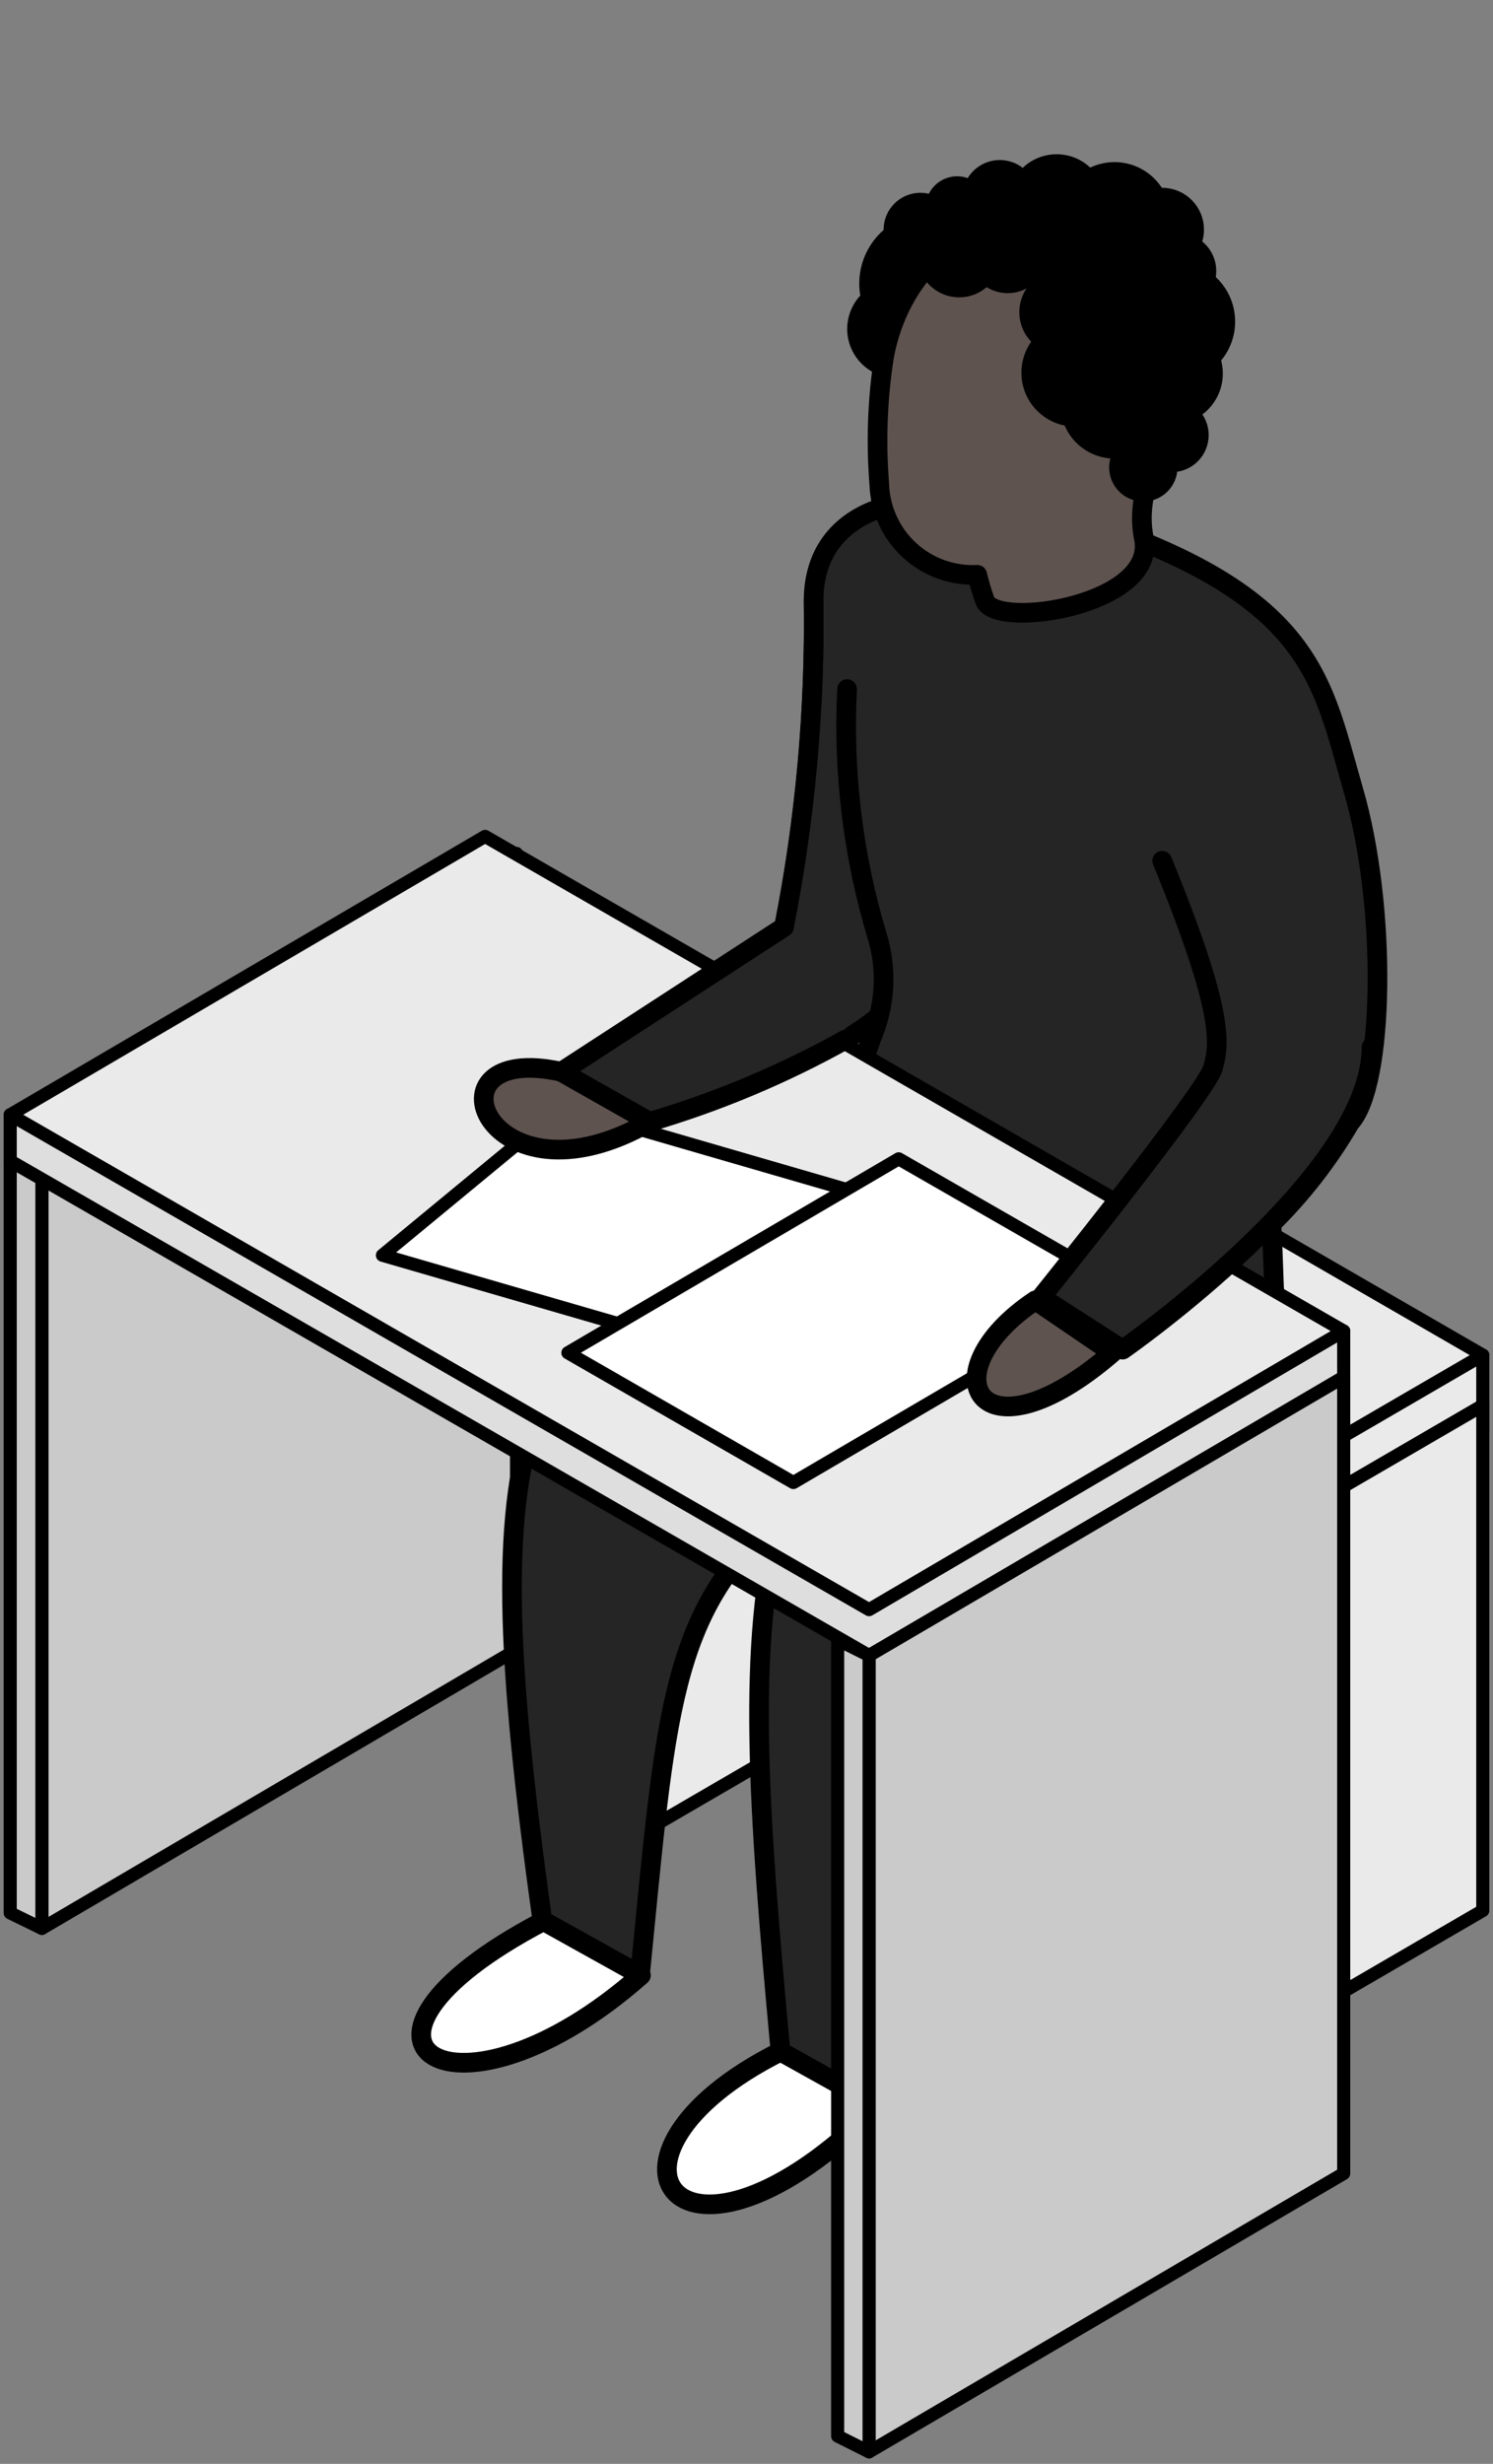 <svg width="57" height="94" viewBox="0 0 57 94" fill="none" xmlns="http://www.w3.org/2000/svg">
<rect x="0" y="0" width="57" height="94" fill="#808080" stroke="none"/>
<path d="M1.6 73.57L19.72 62.94V32.56L1.6 43.19V73.57Z" fill="#CACACA" stroke="black" stroke-width="0.5" stroke-linecap="round" stroke-linejoin="round"/>
<path d="M0.39 44.29L1.6 44.98V73.57L0.39 72.98V44.29Z" fill="#CACACA" stroke="black" stroke-width="0.5" stroke-linecap="round" stroke-linejoin="round"/>
<path d="M22.58 71.04L39.54 61.18V41.91L22.58 51.77V71.04Z" fill="#EAEAEA" stroke="black" stroke-width="0.5" stroke-linecap="round" stroke-linejoin="round"/>
<path d="M56.61 54.5V51.7H22.58V53.62L39.65 63.48L56.61 53.62" fill="#EAEAEA"/>
<path d="M56.61 54.5V51.7H22.58V53.62L39.65 63.48L56.61 53.62" stroke="black" stroke-width="0.5" stroke-linecap="round" stroke-linejoin="round"/>
<path d="M39.65 82.75L56.61 72.89V53.62L39.65 63.48V82.75Z" fill="#EAEAEA" stroke="black" stroke-width="0.5" stroke-linecap="round" stroke-linejoin="round"/>
<path d="M56.61 51.7L39.54 41.84L22.58 51.7L39.65 61.56L56.61 51.7Z" fill="#EAEAEA" stroke="black" stroke-width="0.5" stroke-linecap="round" stroke-linejoin="round"/>
<path d="M48.54 46.69C49.707 45.543 50.716 44.245 51.54 42.83C52.86 41.41 52.97 34.61 51.67 30.15C50.37 25.69 50.17 22.3 39.37 19.23L39.71 19.93C35.35 18.2 31.06 19.1 31.06 22.93C31.121 27.118 30.743 31.301 29.93 35.41L21.43 40.93L24.8 42.8C24.8 42.8 30.7 41.09 33.53 38.8C33.12 40.14 32.34 42.16 31.71 44.09C19.58 50.21 17.93 53.3 20.71 73.31L24.43 75.38C25.43 65.32 25.56 61.52 29.8 57.82C28.5 62.67 28.93 68.92 29.8 78.29L33.52 80.36C37.52 64.3 37.86 62.36 42.82 58.75C46.51 56.07 49.05 53.64 48.64 49.1C48.61 48.21 48.58 47.42 48.54 46.69Z" fill="#252525" stroke="black" stroke-width="0.75" stroke-linecap="round" stroke-linejoin="round"/>
<path d="M29.8 78.27C21.8 82.27 25.94 87.97 33.52 80.34L29.8 78.27Z" fill="white" stroke="black" stroke-width="0.75" stroke-linecap="round" stroke-linejoin="round"/>
<path d="M47.57 50.38C46.45 58.38 50.96 55.52 50.21 50.72L47.57 50.38Z" fill="white" stroke="black" stroke-width="0.75" stroke-linecap="round" stroke-linejoin="round"/>
<path d="M51.3 53.34V50.78L0.39 42.53V44.29L33.18 63.16L51.3 52.54" fill="#DEDEDE"/>
<path d="M51.3 53.34V50.78L0.39 42.53V44.29L33.18 63.16L51.3 52.54" stroke="black" stroke-width="0.5" stroke-linecap="round" stroke-linejoin="round"/>
<path d="M33.18 93.54L51.3 82.92V52.54L33.18 63.16V93.54Z" fill="#CACACA" stroke="black" stroke-width="0.5" stroke-linecap="round" stroke-linejoin="round"/>
<path d="M51.3 50.78L18.52 31.91L0.39 42.53L33.18 61.41L51.3 50.78Z" fill="#EAEAEA" stroke="black" stroke-width="0.5" stroke-linecap="round" stroke-linejoin="round"/>
<path d="M33.18 93.54L31.98 92.94V62.56L33.18 63.16V93.54Z" fill="#CACACA" stroke="black" stroke-width="0.5" stroke-linecap="round" stroke-linejoin="round"/>
<path d="M21.46 42.23L14.6 47.89L29.4 52.18L36.25 46.52L21.46 42.23Z" fill="white" stroke="black" stroke-width="0.5" stroke-linecap="round" stroke-linejoin="round"/>
<path d="M42.93 49.16L30.29 56.56L21.68 51.61L34.31 44.21L42.93 49.16Z" fill="white" stroke="black" stroke-width="0.5" stroke-linecap="round" stroke-linejoin="round"/>
<path d="M20.75 73.29C11.68 78.04 17.42 81.59 24.47 75.36L20.75 73.29Z" fill="white" stroke="black" stroke-width="0.75" stroke-linecap="round" stroke-linejoin="round"/>
<path d="M39.53 49.61C35.36 52.39 37.37 56 42.47 51.61L39.53 49.61Z" fill="#5E534F" stroke="black" stroke-width="0.75" stroke-linecap="round" stroke-linejoin="round"/>
<path d="M34.22 14.05C35.048 14.05 35.72 13.378 35.72 12.55C35.72 11.722 35.048 11.05 34.22 11.05C33.392 11.05 32.72 11.722 32.72 12.55C32.72 13.378 33.392 14.05 34.22 14.05Z" fill="black" stroke="black" stroke-width="0.75" stroke-linecap="round" stroke-linejoin="round"/>
<path d="M35.52 13.16C36.812 13.16 37.86 12.112 37.86 10.82C37.86 9.528 36.812 8.48 35.52 8.48C34.228 8.48 33.18 9.528 33.18 10.82C33.18 12.112 34.228 13.16 35.52 13.16Z" fill="black" stroke="black" stroke-width="0.75" stroke-linecap="round" stroke-linejoin="round"/>
<path d="M35.71 11.52C36.373 11.52 36.91 10.983 36.91 10.32C36.91 9.657 36.373 9.12 35.71 9.12C35.047 9.12 34.51 9.657 34.51 10.32C34.51 10.983 35.047 11.52 35.71 11.52Z" fill="black" stroke="black" stroke-width="0.75" stroke-linecap="round" stroke-linejoin="round"/>
<path d="M35.14 9.79C35.709 9.79 36.17 9.329 36.17 8.76C36.17 8.191 35.709 7.73 35.14 7.73C34.571 7.73 34.11 8.191 34.11 8.76C34.11 9.329 34.571 9.79 35.14 9.79Z" fill="black" stroke="black" stroke-width="0.75" stroke-linecap="round" stroke-linejoin="round"/>
<path d="M36.54 8.76C36.998 8.76 37.37 8.388 37.37 7.93C37.37 7.472 36.998 7.1 36.54 7.1C36.082 7.1 35.71 7.472 35.71 7.93C35.71 8.388 36.082 8.76 36.54 8.76Z" fill="black" stroke="black" stroke-width="0.75" stroke-linecap="round" stroke-linejoin="round"/>
<path d="M33.57 18.48C33.585 18.953 33.695 19.419 33.892 19.849C34.089 20.28 34.37 20.667 34.718 20.988C35.066 21.309 35.474 21.558 35.919 21.72C36.364 21.881 36.837 21.953 37.31 21.93C37.39 22.269 37.49 22.603 37.61 22.93C38.06 24.02 44.19 23.09 43.67 20.53C43.09 17.68 46.13 15.37 43.91 11.82C40.22 6 34.67 8.6 33.75 13.61C33.499 15.221 33.438 16.855 33.57 18.48Z" fill="#5E534F" stroke="black" stroke-width="0.75" stroke-linecap="round" stroke-linejoin="round"/>
<path d="M36.62 9.74C37.089 9.74 37.47 9.359 37.47 8.89C37.47 8.421 37.089 8.04 36.62 8.04C36.151 8.04 35.77 8.421 35.77 8.89C35.77 9.359 36.151 9.74 36.62 9.74Z" fill="black" stroke="black" stroke-width="0.75" stroke-linecap="round" stroke-linejoin="round"/>
<path d="M38.47 10.81C39.1 10.81 39.61 10.3 39.61 9.67C39.61 9.04 39.1 8.53 38.47 8.53C37.84 8.53 37.33 9.04 37.33 9.67C37.33 10.3 37.84 10.81 38.47 10.81Z" fill="black" stroke="black" stroke-width="0.75" stroke-linecap="round" stroke-linejoin="round"/>
<path d="M40.54 13.16C41.23 13.16 41.79 12.6 41.79 11.91C41.79 11.22 41.23 10.66 40.54 10.66C39.85 10.66 39.29 11.22 39.29 11.91C39.29 12.6 39.85 13.16 40.54 13.16Z" fill="black" stroke="black" stroke-width="0.75" stroke-linecap="round" stroke-linejoin="round"/>
<path d="M40.13 10.96C40.555 10.96 40.9 10.615 40.9 10.19C40.9 9.765 40.555 9.42 40.13 9.42C39.705 9.42 39.36 9.765 39.36 10.19C39.36 10.615 39.705 10.96 40.13 10.96Z" fill="black" stroke="black" stroke-width="0.75" stroke-linecap="round" stroke-linejoin="round"/>
<path d="M42.55 12.91C43.489 12.91 44.25 12.149 44.25 11.21C44.25 10.271 43.489 9.51 42.55 9.51C41.611 9.51 40.85 10.271 40.85 11.21C40.85 12.149 41.611 12.91 42.55 12.91Z" fill="black" stroke="black" stroke-width="0.75" stroke-linecap="round" stroke-linejoin="round"/>
<path d="M41.05 15.9C41.978 15.9 42.73 15.148 42.73 14.22C42.73 13.292 41.978 12.54 41.05 12.54C40.122 12.54 39.37 13.292 39.37 14.22C39.37 15.148 40.122 15.9 41.05 15.9Z" fill="black" stroke="black" stroke-width="0.75" stroke-linecap="round" stroke-linejoin="round"/>
<path d="M42.55 17.12C43.483 17.12 44.24 16.363 44.24 15.43C44.24 14.497 43.483 13.74 42.55 13.74C41.617 13.74 40.86 14.497 40.86 15.43C40.86 16.363 41.617 17.12 42.55 17.12Z" fill="black" stroke="black" stroke-width="0.75" stroke-linecap="round" stroke-linejoin="round"/>
<path d="M43.65 18.76C44.164 18.76 44.58 18.344 44.58 17.83C44.58 17.316 44.164 16.9 43.65 16.9C43.136 16.9 42.72 17.316 42.72 17.83C42.72 18.344 43.136 18.76 43.65 18.76Z" fill="black" stroke="black" stroke-width="0.75" stroke-linecap="round" stroke-linejoin="round"/>
<path d="M44.73 15.83C45.603 15.83 46.31 15.123 46.31 14.25C46.31 13.377 45.603 12.67 44.73 12.67C43.857 12.67 43.15 13.377 43.15 14.25C43.15 15.123 43.857 15.83 44.73 15.83Z" fill="black" stroke="black" stroke-width="0.75" stroke-linecap="round" stroke-linejoin="round"/>
<path d="M42.55 10.12C43.533 10.12 44.33 9.323 44.33 8.34C44.33 7.357 43.533 6.56 42.55 6.56C41.567 6.56 40.77 7.357 40.77 8.34C40.77 9.323 41.567 10.12 42.55 10.12Z" fill="black" stroke="black" stroke-width="0.75" stroke-linecap="round" stroke-linejoin="round"/>
<path d="M40.34 9.26C41.168 9.26 41.84 8.588 41.84 7.76C41.84 6.932 41.168 6.26 40.34 6.26C39.512 6.26 38.84 6.932 38.84 7.76C38.84 8.588 39.512 9.26 40.34 9.26Z" fill="black" stroke="black" stroke-width="0.75" stroke-linecap="round" stroke-linejoin="round"/>
<path d="M38.17 8.6C38.755 8.6 39.23 8.125 39.23 7.54C39.23 6.955 38.755 6.48 38.17 6.48C37.585 6.48 37.11 6.955 37.11 7.54C37.11 8.125 37.585 8.6 38.17 8.6Z" fill="black" stroke="black" stroke-width="0.75" stroke-linecap="round" stroke-linejoin="round"/>
<path d="M44.83 14.22C45.907 14.22 46.78 13.347 46.78 12.27C46.78 11.193 45.907 10.32 44.83 10.32C43.753 10.32 42.88 11.193 42.88 12.27C42.88 13.347 43.753 14.22 44.83 14.22Z" fill="black" stroke="black" stroke-width="0.75" stroke-linecap="round" stroke-linejoin="round"/>
<path d="M44.37 9.98C45.044 9.98 45.59 9.434 45.59 8.76C45.59 8.086 45.044 7.54 44.37 7.54C43.696 7.54 43.15 8.086 43.15 8.76C43.15 9.434 43.696 9.98 44.37 9.98Z" fill="black" stroke="black" stroke-width="0.75" stroke-linecap="round" stroke-linejoin="round"/>
<path d="M44.73 17.64C45.304 17.64 45.77 17.174 45.77 16.6C45.77 16.026 45.304 15.56 44.73 15.56C44.156 15.56 43.69 16.026 43.69 16.6C43.69 17.174 44.156 17.64 44.73 17.64Z" fill="black" stroke="black" stroke-width="0.75" stroke-linecap="round" stroke-linejoin="round"/>
<path d="M44.98 11.42C45.577 11.42 46.06 10.937 46.06 10.34C46.06 9.744 45.577 9.26 44.98 9.26C44.383 9.26 43.9 9.744 43.9 10.34C43.9 10.937 44.383 11.42 44.98 11.42Z" fill="black" stroke="black" stroke-width="0.75" stroke-linecap="round" stroke-linejoin="round"/>
<path d="M36.62 10.97C37.299 10.97 37.85 10.419 37.85 9.74C37.85 9.061 37.299 8.51 36.62 8.51C35.941 8.51 35.39 9.061 35.39 9.74C35.39 10.419 35.941 10.97 36.62 10.97Z" fill="black" stroke="black" stroke-width="0.75" stroke-linecap="round" stroke-linejoin="round"/>
<path d="M21.43 40.89C16 39.68 18.57 46.37 24.8 42.8L21.43 40.89Z" fill="#5E534F" stroke="black" stroke-width="0.75" stroke-linecap="round" stroke-linejoin="round"/>
<path d="M44.37 32.84C46.78 38.71 46.55 39.84 46.31 40.74C46.07 41.64 39.75 49.49 39.75 49.49L42.86 51.49C42.86 51.49 52.36 44.89 52.36 39.95" fill="#252525"/>
<path d="M44.37 32.84C46.78 38.71 46.55 39.84 46.31 40.74C46.07 41.64 39.75 49.49 39.75 49.49L42.86 51.49C42.86 51.49 52.36 44.89 52.36 39.95" stroke="black" stroke-width="0.75" stroke-linecap="round" stroke-linejoin="round"/>
<path d="M31.06 22.89C31.121 27.078 30.742 31.261 29.93 35.37L21.43 40.89L24.8 42.8C27.409 42.032 29.925 40.976 32.3 39.65" fill="#252525"/>
<path d="M31.06 22.89C31.121 27.078 30.742 31.261 29.93 35.37L21.43 40.89L24.8 42.8C27.409 42.032 29.925 40.976 32.3 39.65" stroke="black" stroke-width="0.75" stroke-linecap="round" stroke-linejoin="round"/>
<path d="M32.34 26.29C32.18 29.487 32.572 32.687 33.5 35.75C33.887 37.053 33.791 38.452 33.23 39.69" stroke="black" stroke-width="0.75" stroke-linecap="round" stroke-linejoin="round"/>
</svg>
